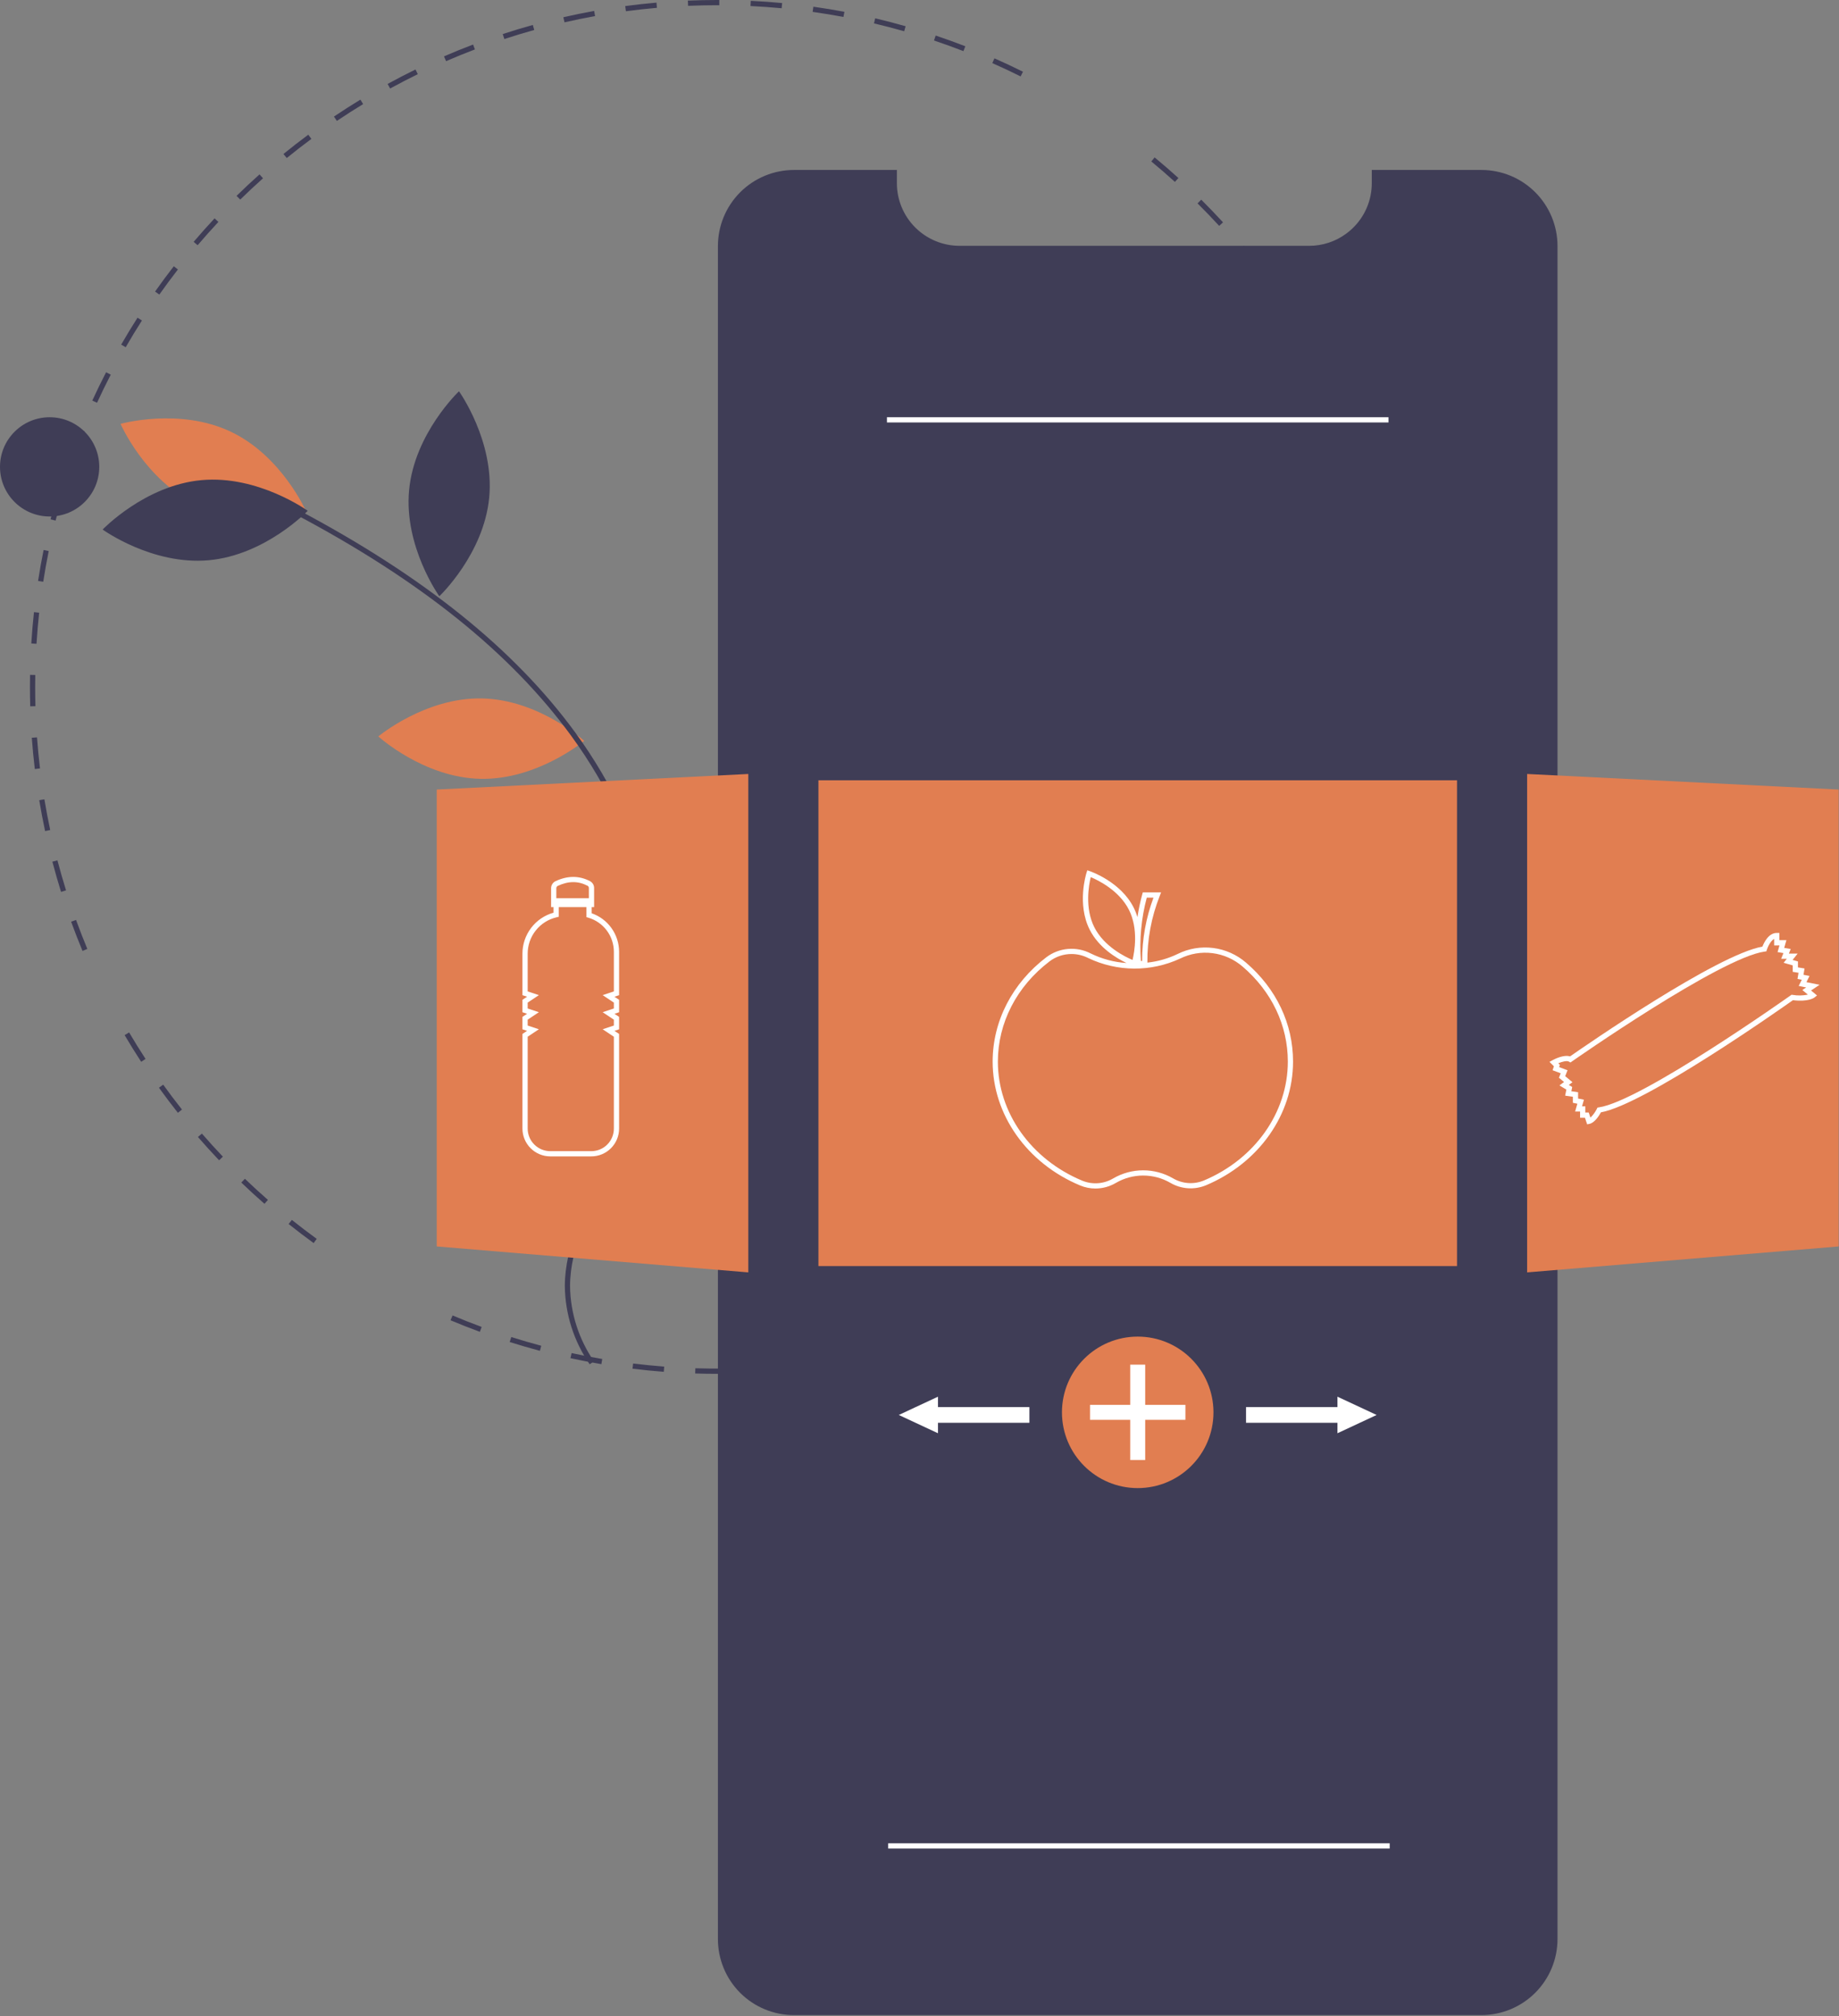 <svg width="704" height="772" viewBox="0 0 704 772" fill="none" xmlns="http://www.w3.org/2000/svg">
<rect x="0" y="0" width="704" height="772" fill="#808080" stroke="none"/>
<path d="M274.463 526C271.688 526 268.886 525.956 266.135 525.87L266.197 523.872C270.147 523.995 274.179 524.029 278.147 523.975L278.175 525.975C276.939 525.991 275.702 526 274.463 526ZM290.208 525.536L290.091 523.54C294.047 523.307 298.054 522.978 302 522.565L302.209 524.554C298.232 524.971 294.195 525.302 290.208 525.536V525.536ZM254.112 525.225C250.123 524.919 246.092 524.518 242.13 524.032L242.374 522.048C246.306 522.529 250.306 522.928 254.265 523.23L254.112 525.225ZM314.151 523.025L313.851 521.049C317.782 520.452 321.743 519.76 325.621 518.989L326.011 520.95C322.102 521.727 318.112 522.425 314.151 523.025V523.025ZM230.216 522.294C226.275 521.626 222.297 520.858 218.393 520.011L218.817 518.056C222.692 518.897 226.639 519.659 230.55 520.321L230.216 522.294ZM337.765 518.332L337.284 516.391C341.143 515.436 345.022 514.382 348.816 513.257L349.385 515.175C345.561 516.309 341.652 517.371 337.765 518.332V518.332ZM206.688 517.185C202.823 516.157 198.932 515.026 195.126 513.822L195.728 511.916C199.506 513.11 203.367 514.232 207.202 515.252L206.688 517.185ZM360.847 511.484L360.19 509.596C363.934 508.294 367.7 506.887 371.385 505.412L372.127 507.269C368.415 508.755 364.62 510.173 360.847 511.484H360.847ZM183.701 509.918C179.947 508.538 176.169 507.049 172.474 505.492L173.25 503.648C176.917 505.193 180.665 506.671 184.391 508.041L183.701 509.918ZM383.176 502.55L382.348 500.729C385.943 499.096 389.558 497.352 393.09 495.546L394 497.327C390.44 499.146 386.799 500.903 383.176 502.55H383.176ZM404.574 491.611L403.584 489.875C407.032 487.907 410.474 485.839 413.813 483.727L414.882 485.416C411.518 487.545 408.05 489.63 404.574 491.611H404.574ZM424.897 478.754L423.753 477.115C427 474.847 430.24 472.471 433.384 470.055L434.602 471.641C431.435 474.075 428.17 476.469 424.897 478.754ZM120.072 475.937C116.844 473.593 113.619 471.137 110.487 468.636L111.735 467.073C114.843 469.555 118.043 471.992 121.246 474.318L120.072 475.937ZM443.975 464.092L442.686 462.562C445.712 460.009 448.724 457.348 451.639 454.652L452.996 456.121C450.059 458.837 447.024 461.518 443.975 464.092H443.975ZM101.247 460.906C98.24 458.273 95.253 455.535 92.37 452.767L93.754 451.323C96.617 454.071 99.581 456.789 102.564 459.402L101.247 460.906ZM461.647 447.745L460.224 446.341C463.014 443.514 465.773 440.588 468.425 437.646L469.911 438.983C467.239 441.949 464.459 444.896 461.647 447.745ZM83.874 444.233C81.116 441.333 78.392 438.335 75.778 435.323L77.288 434.013C79.883 437.002 82.586 439.977 85.324 442.854L83.874 444.233ZM477.767 429.854L476.223 428.584C478.743 425.517 481.224 422.352 483.6 419.175L485.202 420.372C482.809 423.573 480.308 426.764 477.768 429.853L477.767 429.854ZM68.097 426.057C65.62 422.927 63.181 419.695 60.847 416.452L62.47 415.284C64.786 418.502 67.206 421.709 69.665 424.816L68.097 426.057ZM492.196 410.56L490.542 409.437C492.772 406.152 494.957 402.772 497.034 399.389L498.739 400.436C496.644 403.845 494.443 407.251 492.196 410.56L492.196 410.56ZM54.045 406.53C51.866 403.189 49.733 399.752 47.706 396.31L49.428 395.295C51.441 398.71 53.558 402.122 55.72 405.436L54.045 406.53ZM504.811 390.019L503.061 389.053C504.981 385.578 506.847 382.01 508.607 378.446L510.4 379.333C508.627 382.923 506.746 386.518 504.811 390.019V390.019ZM515.492 368.398L513.66 367.596C515.254 363.956 516.784 360.228 518.209 356.518L520.076 357.234C518.641 360.975 517.098 364.73 515.492 368.398V368.398ZM31.59 364.083C30.057 360.403 28.588 356.639 27.226 352.893L29.106 352.209C30.457 355.927 31.915 359.662 33.435 363.313L31.59 364.083ZM524.141 345.867L522.242 345.238C523.49 341.477 524.668 337.634 525.742 333.812L527.668 334.353C526.585 338.204 525.397 342.078 524.141 345.867ZM23.373 341.484C22.183 337.673 21.065 333.779 20.05 329.91L21.985 329.402C22.992 333.242 24.102 337.106 25.283 340.889L23.373 341.484ZM530.659 322.689L528.711 322.236C529.606 318.382 530.425 314.445 531.144 310.538L533.111 310.899C532.387 314.838 531.561 318.804 530.659 322.689V322.689ZM17.265 318.195C16.431 314.289 15.676 310.309 15.022 306.365L16.995 306.037C17.645 309.952 18.393 313.901 19.221 317.777L17.265 318.195ZM535.018 299.012L533.035 298.74C533.573 294.823 534.027 290.829 534.386 286.868L536.378 287.048C536.017 291.04 535.559 295.064 535.018 299.012V299.012ZM13.324 294.445C12.852 290.486 12.465 286.454 12.172 282.461L14.167 282.314C14.457 286.278 14.842 290.279 15.31 294.209L13.324 294.445ZM537.192 275.036L535.194 274.946C535.372 270.983 535.463 266.964 535.463 263H537.463C537.463 266.994 537.372 271.044 537.192 275.036ZM11.566 270.435C11.498 267.982 11.463 265.48 11.463 263C11.463 261.461 11.476 259.925 11.502 258.392L13.502 258.427C13.476 259.948 13.463 261.473 13.463 263C13.463 265.462 13.498 267.945 13.565 270.38L11.566 270.435ZM13.977 246.487L11.981 246.362C12.23 242.366 12.575 238.33 13.004 234.365L14.993 234.581C14.566 238.515 14.225 242.52 13.977 246.487H13.977ZM534.171 234.285C533.772 230.342 533.223 228.42 532.643 224.494L534.621 224.202C535.205 228.158 535.706 231.177 536.109 235.15L534.171 234.285ZM16.55 222.734L14.573 222.428C15.186 218.472 15.898 214.484 16.689 210.574L18.649 210.971C17.864 214.851 17.158 218.808 16.55 222.734ZM530.624 212.718C529.861 208.817 529.001 204.89 528.065 201.046L530.009 200.573C530.951 204.446 531.818 208.404 532.587 212.334L530.624 212.718ZM21.287 199.317L19.347 198.831C20.318 194.957 21.394 191.051 22.544 187.221L24.459 187.796C23.318 191.597 22.251 195.473 21.287 199.317ZM524.972 189.503C523.856 185.695 522.638 181.865 521.35 178.117L523.24 177.466C524.539 181.243 525.768 185.104 526.892 188.941L524.972 189.503ZM28.172 176.403L26.285 175.74C27.614 171.959 29.049 168.161 30.55 164.449L32.405 165.199C30.915 168.882 29.491 172.652 28.172 176.403V176.403ZM517.205 166.909C515.746 163.228 514.184 159.534 512.561 155.929L514.385 155.108C516.02 158.741 517.595 162.463 519.064 166.171L517.205 166.909ZM37.148 154.206L35.331 153.371C37.001 149.733 38.779 146.085 40.615 142.529L42.392 143.446C40.57 146.976 38.806 150.596 37.148 154.206ZM507.417 145.17C505.627 141.64 503.73 138.102 501.78 134.656L503.52 133.67C505.486 137.143 507.396 140.708 509.2 144.266L507.417 145.17ZM48.125 132.941L46.392 131.943C48.387 128.478 50.491 125.011 52.646 121.637L54.331 122.713C52.193 126.061 50.105 129.503 48.125 132.941V132.941ZM495.667 124.406C493.554 121.041 491.341 117.69 489.09 114.444L490.732 113.304C493.001 116.575 495.231 119.952 497.36 123.342L495.667 124.406ZM60.998 112.782L59.364 111.63C61.669 108.36 64.08 105.101 66.53 101.942L68.11 103.168C65.679 106.303 63.286 109.537 60.998 112.782ZM482.062 104.79C479.652 101.633 477.143 98.495 474.601 95.463L476.134 94.178C478.694 97.234 481.224 100.395 483.652 103.576L482.062 104.79ZM75.652 93.891L74.129 92.594C76.717 89.555 79.413 86.53 82.144 83.603L83.606 84.968C80.896 87.873 78.22 90.875 75.652 93.891ZM466.722 86.483C464.035 83.559 461.248 80.66 458.439 77.869L459.85 76.45C462.68 79.263 465.487 82.183 468.194 85.129L466.722 86.483ZM91.957 76.419L90.558 74.989C93.418 72.191 96.377 69.425 99.353 66.768L100.685 68.26C97.732 70.897 94.795 73.642 91.957 76.419ZM449.774 69.639C446.83 66.969 443.79 64.335 440.739 61.811L442.015 60.27C445.088 62.813 448.151 65.467 451.118 68.158L449.774 69.639ZM109.775 60.507L108.512 58.956C111.605 56.438 114.802 53.953 118.014 51.572L119.206 53.179C116.018 55.542 112.845 58.007 109.775 60.507ZM128.957 46.29L127.841 44.631C131.151 42.403 134.559 40.222 137.971 38.146L139.01 39.855C135.625 41.915 132.243 44.08 128.957 46.29ZM149.345 33.889L148.385 32.134C151.887 30.217 155.478 28.358 159.058 26.606L159.937 28.403C156.385 30.141 152.821 31.986 149.345 33.889ZM390.715 29.255C387.156 27.482 383.511 25.769 379.88 24.164L380.688 22.335C384.348 23.952 388.021 25.678 391.607 27.465L390.715 29.255ZM170.767 23.411L169.972 21.576C173.632 19.989 177.376 18.468 181.1 17.053L181.81 18.923C178.114 20.327 174.399 21.836 170.767 23.411ZM368.818 19.576C365.115 18.14 361.325 16.77 357.553 15.504L358.189 13.608C361.99 14.884 365.81 16.264 369.541 17.712L368.818 19.576ZM193.075 14.939L192.452 13.039C196.253 11.793 200.131 10.62 203.978 9.553L204.512 11.479C200.695 12.539 196.847 13.703 193.075 14.939ZM346.139 11.966C342.324 10.878 338.434 9.866 334.575 8.956L335.034 7.01C338.923 7.926 342.843 8.947 346.687 10.042L346.139 11.966ZM216.097 8.55L215.652 6.601C219.548 5.71 223.518 4.899 227.449 4.19L227.804 6.158C223.902 6.862 219.964 7.667 216.097 8.55ZM322.885 6.483C318.99 5.752 315.023 5.102 311.094 4.55L311.371 2.57C315.331 3.126 319.329 3.781 323.254 4.518L322.885 6.483ZM239.609 4.307L239.345 2.325C243.304 1.796 247.33 1.352 251.311 1.005L251.485 2.998C247.534 3.342 243.539 3.783 239.609 4.307ZM299.226 3.16C295.286 2.789 291.276 2.502 287.307 2.311L287.404 0.313C291.403 0.506 295.443 0.794 299.413 1.169L299.226 3.16ZM263.411 2.23L263.327 0.232C267.003 0.079 270.749 0.001 274.463 0L275.368 0.001L275.362 2.001L274.463 2C270.777 2.001 267.059 2.079 263.411 2.23V2.23Z" fill="#3F3D56"/>
<path d="M596.241 94.206V742.406C596.234 750.128 593.161 757.53 587.699 762.989C582.238 768.447 574.833 771.514 567.111 771.516H303.961C300.136 771.523 296.346 770.775 292.81 769.314C289.274 767.854 286.061 765.71 283.355 763.006C280.649 760.302 278.503 757.09 277.041 753.556C275.578 750.021 274.827 746.232 274.831 742.406V94.206C274.831 90.381 275.584 86.593 277.048 83.058C278.512 79.524 280.657 76.312 283.362 73.607C286.067 70.902 289.279 68.757 292.813 67.293C296.348 65.829 300.136 65.076 303.961 65.076H343.341V70.126C343.34 76.487 345.866 82.588 350.363 87.087C354.86 91.586 360.96 94.114 367.321 94.116H501.161C506.281 94.127 511.268 92.486 515.381 89.436C516.213 88.831 517.001 88.17 517.741 87.456C520.084 85.219 521.948 82.53 523.22 79.551C524.492 76.572 525.146 73.365 525.141 70.126V65.076H567.111C570.937 65.075 574.725 65.828 578.26 67.291C581.795 68.755 585.007 70.9 587.712 73.606C590.417 76.311 592.563 79.522 594.026 83.057C595.49 86.592 596.242 90.38 596.241 94.206V94.206Z" fill="#3F3D56"/>
<path d="M557.768 298.746H313.304V484.746H557.768V298.746Z" fill="#E17E51"/>
<path d="M184.571 267.407C206.337 267.874 223.652 283.647 223.652 283.647C223.652 283.647 205.677 298.663 183.911 298.196C162.145 297.729 144.831 281.956 144.831 281.956C144.831 281.956 162.806 266.94 184.571 267.407Z" fill="#E17E51"/>
<path d="M75.144 193.109C94.808 202.451 117.357 196.116 117.357 196.116C117.357 196.116 108.024 174.634 88.359 165.292C68.695 155.95 46.146 162.285 46.146 162.285C46.146 162.285 55.48 183.767 75.144 193.109Z" fill="#E17E51"/>
<path d="M77.143 183.825C98.823 181.844 117.8 195.572 117.8 195.572C117.8 195.572 101.626 212.512 79.946 214.494C58.265 216.475 39.288 202.747 39.288 202.747C39.288 202.747 55.462 185.806 77.143 183.825Z" fill="#3F3D56"/>
<path d="M156.617 187.579C154.539 209.25 168.182 228.288 168.182 228.288C168.182 228.288 185.195 212.19 187.273 190.518C189.351 168.847 175.707 149.809 175.707 149.809C175.707 149.809 158.695 165.907 156.617 187.579Z" fill="#3F3D56"/>
<path d="M258.721 320.489C247.35 339.054 251.262 362.147 251.262 362.147C251.262 362.147 273.611 355.14 284.983 336.575C296.354 318.01 292.442 294.917 292.442 294.917C292.442 294.917 270.093 301.924 258.721 320.489Z" fill="#3F3D56"/>
<path d="M225.731 522.337L227.388 521.217C221.547 512.74 218.357 502.718 218.225 492.425C218.271 477.367 225.667 463.44 232.82 449.971C234.148 447.471 235.471 444.979 236.744 442.489C242.087 432.334 246.345 421.644 249.448 410.596C260.543 369.366 249.619 320.723 220.229 280.474C196.913 248.545 162.157 220.625 113.975 195.119L113.039 196.886C160.947 222.248 195.481 249.976 218.614 281.654C247.651 321.417 258.455 369.426 247.516 410.077C244.45 420.989 240.243 431.548 234.964 441.579C233.695 444.06 232.376 446.542 231.054 449.033C223.787 462.717 216.273 476.866 216.225 492.419C216.357 503.114 219.666 513.528 225.731 522.337V522.337Z" fill="#3F3D56"/>
<path d="M19 197.747C29.494 197.747 38 189.24 38 178.747C38 168.253 29.494 159.747 19 159.747C8.507 159.747 0 168.253 0 178.747C0 189.24 8.507 197.747 19 197.747Z" fill="#3F3D56"/>
<path d="M286.462 487.161L167.193 477.222V302.294L286.462 296.331V487.161Z" fill="#E17E51"/>
<path d="M584.61 487.161L703.879 477.222V302.294L584.61 296.331V487.161Z" fill="#E17E51"/>
<path d="M476.994 368.56C473.446 365.494 469.072 363.544 464.42 362.953C459.769 362.361 455.046 363.155 450.844 365.235C447.194 367.001 443.268 368.124 439.237 368.556C439.136 359.825 440.739 351.158 443.955 343.04L444.483 341.679H437.473L437.272 342.415C436.491 345.285 435.875 348.198 435.429 351.14C435.05 349.865 434.559 348.626 433.962 347.437C429.045 337.688 417.684 333.701 417.203 333.537L416.234 333.205L415.925 334.181C415.772 334.666 412.224 346.171 417.141 355.92C420.661 362.9 427.484 366.926 431.252 368.71C426.482 368.403 421.82 367.156 417.534 365.041C414.862 363.663 411.855 363.067 408.859 363.32C405.864 363.573 403 364.665 400.596 366.47C387.508 376.416 380.001 390.995 380.001 406.47C380.001 426.798 393.165 445.414 413.539 453.896C415.377 454.659 417.348 455.05 419.338 455.048C422.101 455.048 424.813 454.305 427.189 452.895C430.347 451.058 433.934 450.087 437.587 450.079C441.241 450.072 444.832 451.028 447.997 452.853C450.044 454.06 452.344 454.775 454.714 454.942C457.085 455.109 459.462 454.723 461.658 453.814C481.913 445.299 495.001 426.715 495.001 406.47C495.001 391.979 488.605 378.516 476.994 368.56ZM439.003 343.679H441.577C438.682 351.432 437.206 359.644 437.221 367.92H436.761C436.142 359.771 436.9 351.576 439.003 343.679V343.679ZM418.927 355.02C415.194 347.619 416.831 338.798 417.555 335.821C420.378 337.006 428.436 340.923 432.176 348.337C435.908 355.737 434.272 364.557 433.548 367.535C430.723 366.347 422.659 362.419 418.927 355.02V355.02ZM460.882 451.971C458.974 452.76 456.908 453.095 454.847 452.948C452.787 452.802 450.789 452.179 449.012 451.128C445.537 449.122 441.595 448.071 437.583 448.079C433.571 448.088 429.633 449.156 426.167 451.176C424.394 452.231 422.399 452.859 420.341 453.011C418.283 453.163 416.217 452.834 414.308 452.051C394.682 443.88 382.001 425.988 382.001 406.47C382.001 391.626 389.22 377.627 401.806 368.063C404.22 366.239 407.166 365.256 410.192 365.263C412.427 365.262 414.63 365.795 416.617 366.818C422.095 369.432 428.082 370.806 434.152 370.842C440.222 370.878 446.225 369.575 451.734 367.026C455.584 365.121 459.911 364.395 464.173 364.938C468.435 365.48 472.441 367.269 475.691 370.078C486.853 379.648 493.001 392.572 493.001 406.47C493.001 425.908 480.393 443.768 460.882 451.971V451.971Z" fill="white"/>
<path d="M226.501 349.66V347.313H227.434V339.999C227.437 339.456 227.292 338.924 227.013 338.458C226.734 337.993 226.333 337.614 225.853 337.361C221.726 335.208 217.29 335.21 212.67 337.372C212.16 337.614 211.729 337.996 211.428 338.473C211.126 338.951 210.967 339.504 210.968 340.069V347.313H211.901V349.438C208.466 350.401 205.442 352.463 203.293 355.31C201.143 358.156 199.987 361.629 200.001 365.196V381.022L201.778 381.615L200.001 382.799V387.555L201.778 388.148L200.001 389.333V394.089L201.778 394.681L200.001 395.866V432.089C200.004 434.914 201.128 437.623 203.126 439.621C205.123 441.619 207.832 442.743 210.658 442.746H226.368C229.187 442.743 231.89 441.622 233.883 439.628C235.876 437.635 236.998 434.932 237.001 432.113V395.866L235.223 394.681L237.001 394.089V389.333L235.223 388.148L237.001 387.555V382.799L235.223 381.615L237.001 381.022V364.378C236.989 361.14 235.973 357.985 234.092 355.349C232.211 352.713 229.559 350.725 226.501 349.66V349.66ZM213.516 339.183C217.601 337.275 221.334 337.259 224.928 339.135C225.082 339.22 225.211 339.345 225.3 339.497C225.389 339.649 225.435 339.822 225.434 339.999V343.913H212.968V340.069C212.966 339.885 213.017 339.703 213.114 339.547C213.211 339.39 213.351 339.264 213.516 339.183V339.183ZM235.001 379.581L230.712 381.01L235.001 383.87V386.114L230.712 387.544L235.001 390.403V392.648L230.712 394.077L235.001 396.937V432.113C234.998 434.402 234.088 436.596 232.469 438.215C230.851 439.833 228.657 440.744 226.368 440.746H210.658C208.362 440.744 206.162 439.831 204.539 438.208C202.916 436.585 202.003 434.384 202.001 432.089V396.937L206.29 394.077L202.001 392.648V390.403L206.29 387.544L202.001 386.114V383.87L206.29 381.01L202.001 379.581V365.196C201.988 361.944 203.083 358.786 205.105 356.239C207.127 353.693 209.956 351.911 213.126 351.188L213.901 351.008V347.313H224.501V351.143L225.222 351.352C228.037 352.181 230.509 353.897 232.271 356.244C234.033 358.591 234.99 361.444 235.001 364.378V379.581Z" fill="white"/>
<path d="M696.564 377.048L691.529 376.041L692.715 373.67L690.405 373.208L690.804 370.807L688.283 370.386V368.108L686.237 367.523L688.179 365.096H684.809L685.513 363.338L683.021 362.923L683.867 359.959H681.171V357.194H680.171C677.02 357.194 675.263 360.936 674.686 362.435C657.294 365.468 606.795 400.446 601.031 404.469C598.636 403.692 595.085 405.513 594.344 405.917L593.17 406.557L594.863 408.25L594.358 409.764L597.466 410.929L596.785 412.63L598.742 414.262L596.984 415.581L599.63 417.169L599.165 419.489L602.12 419.912V422.234L603.836 422.578L602.98 425.576H604.885V427.947H606.745L607.588 430.473L608.453 430.299C610.465 429.896 612.187 427.113 612.861 425.879C629.611 422.89 681.325 386.506 686.359 382.943C692.235 383.647 694.394 382.077 694.626 381.892L695.582 381.127L693.298 379.225L696.564 377.048ZM686.23 380.911L685.841 380.858L685.519 381.086C684.948 381.492 628.234 421.672 612.066 423.981L611.548 424.056L611.313 424.524C610.693 425.788 609.856 426.933 608.84 427.906L608.186 425.947H606.885V423.576H605.631L606.355 421.043L604.12 420.596V418.178L601.542 417.809L601.868 416.179L600.562 415.395L601.965 414.344L599.181 412.024L600.081 409.774L596.866 408.568L597.152 407.711L596.531 407.089C598.033 406.465 599.849 406 600.63 406.467L601.187 406.802L601.719 406.429C602.286 406.031 658.615 366.632 675.564 364.321L676.197 364.235L676.385 363.624C676.676 362.679 677.712 360.291 679.171 359.474V361.959H681.217L680.482 364.528L682.732 364.903L681.854 367.096H684.017L682.798 368.621L686.283 369.617V372.08L688.504 372.45L688.114 374.79L689.756 375.118L688.57 377.489L691.437 378.062L689.961 379.046L692.084 380.816C690.155 381.208 688.171 381.24 686.23 380.911V380.911Z" fill="white"/>
<path d="M435.536 569.746C451.552 569.746 464.536 556.762 464.536 540.746C464.536 524.73 451.552 511.746 435.536 511.746C419.52 511.746 406.536 524.73 406.536 540.746C406.536 556.762 419.52 569.746 435.536 569.746Z" fill="#E17E51"/>
<path d="M453.795 537.882H438.4V522.487H432.672V537.882H417.277V543.61H432.672V559.005H438.4V543.61H453.795V537.882Z" fill="white"/>
<path d="M527.001 541.746L512.001 534.746V538.746H477.001V544.746H512.001V548.746L527.001 541.746Z" fill="white"/>
<path d="M344.072 541.746L359.072 534.746V538.746H394.072V544.746H359.072V548.746L344.072 541.746Z" fill="white"/>
<path d="M531.536 159.746H339.536V161.746H531.536V159.746Z" fill="white"/>
<path d="M532.001 705.746H340.001V707.746H532.001V705.746Z" fill="white"/>
</svg>

